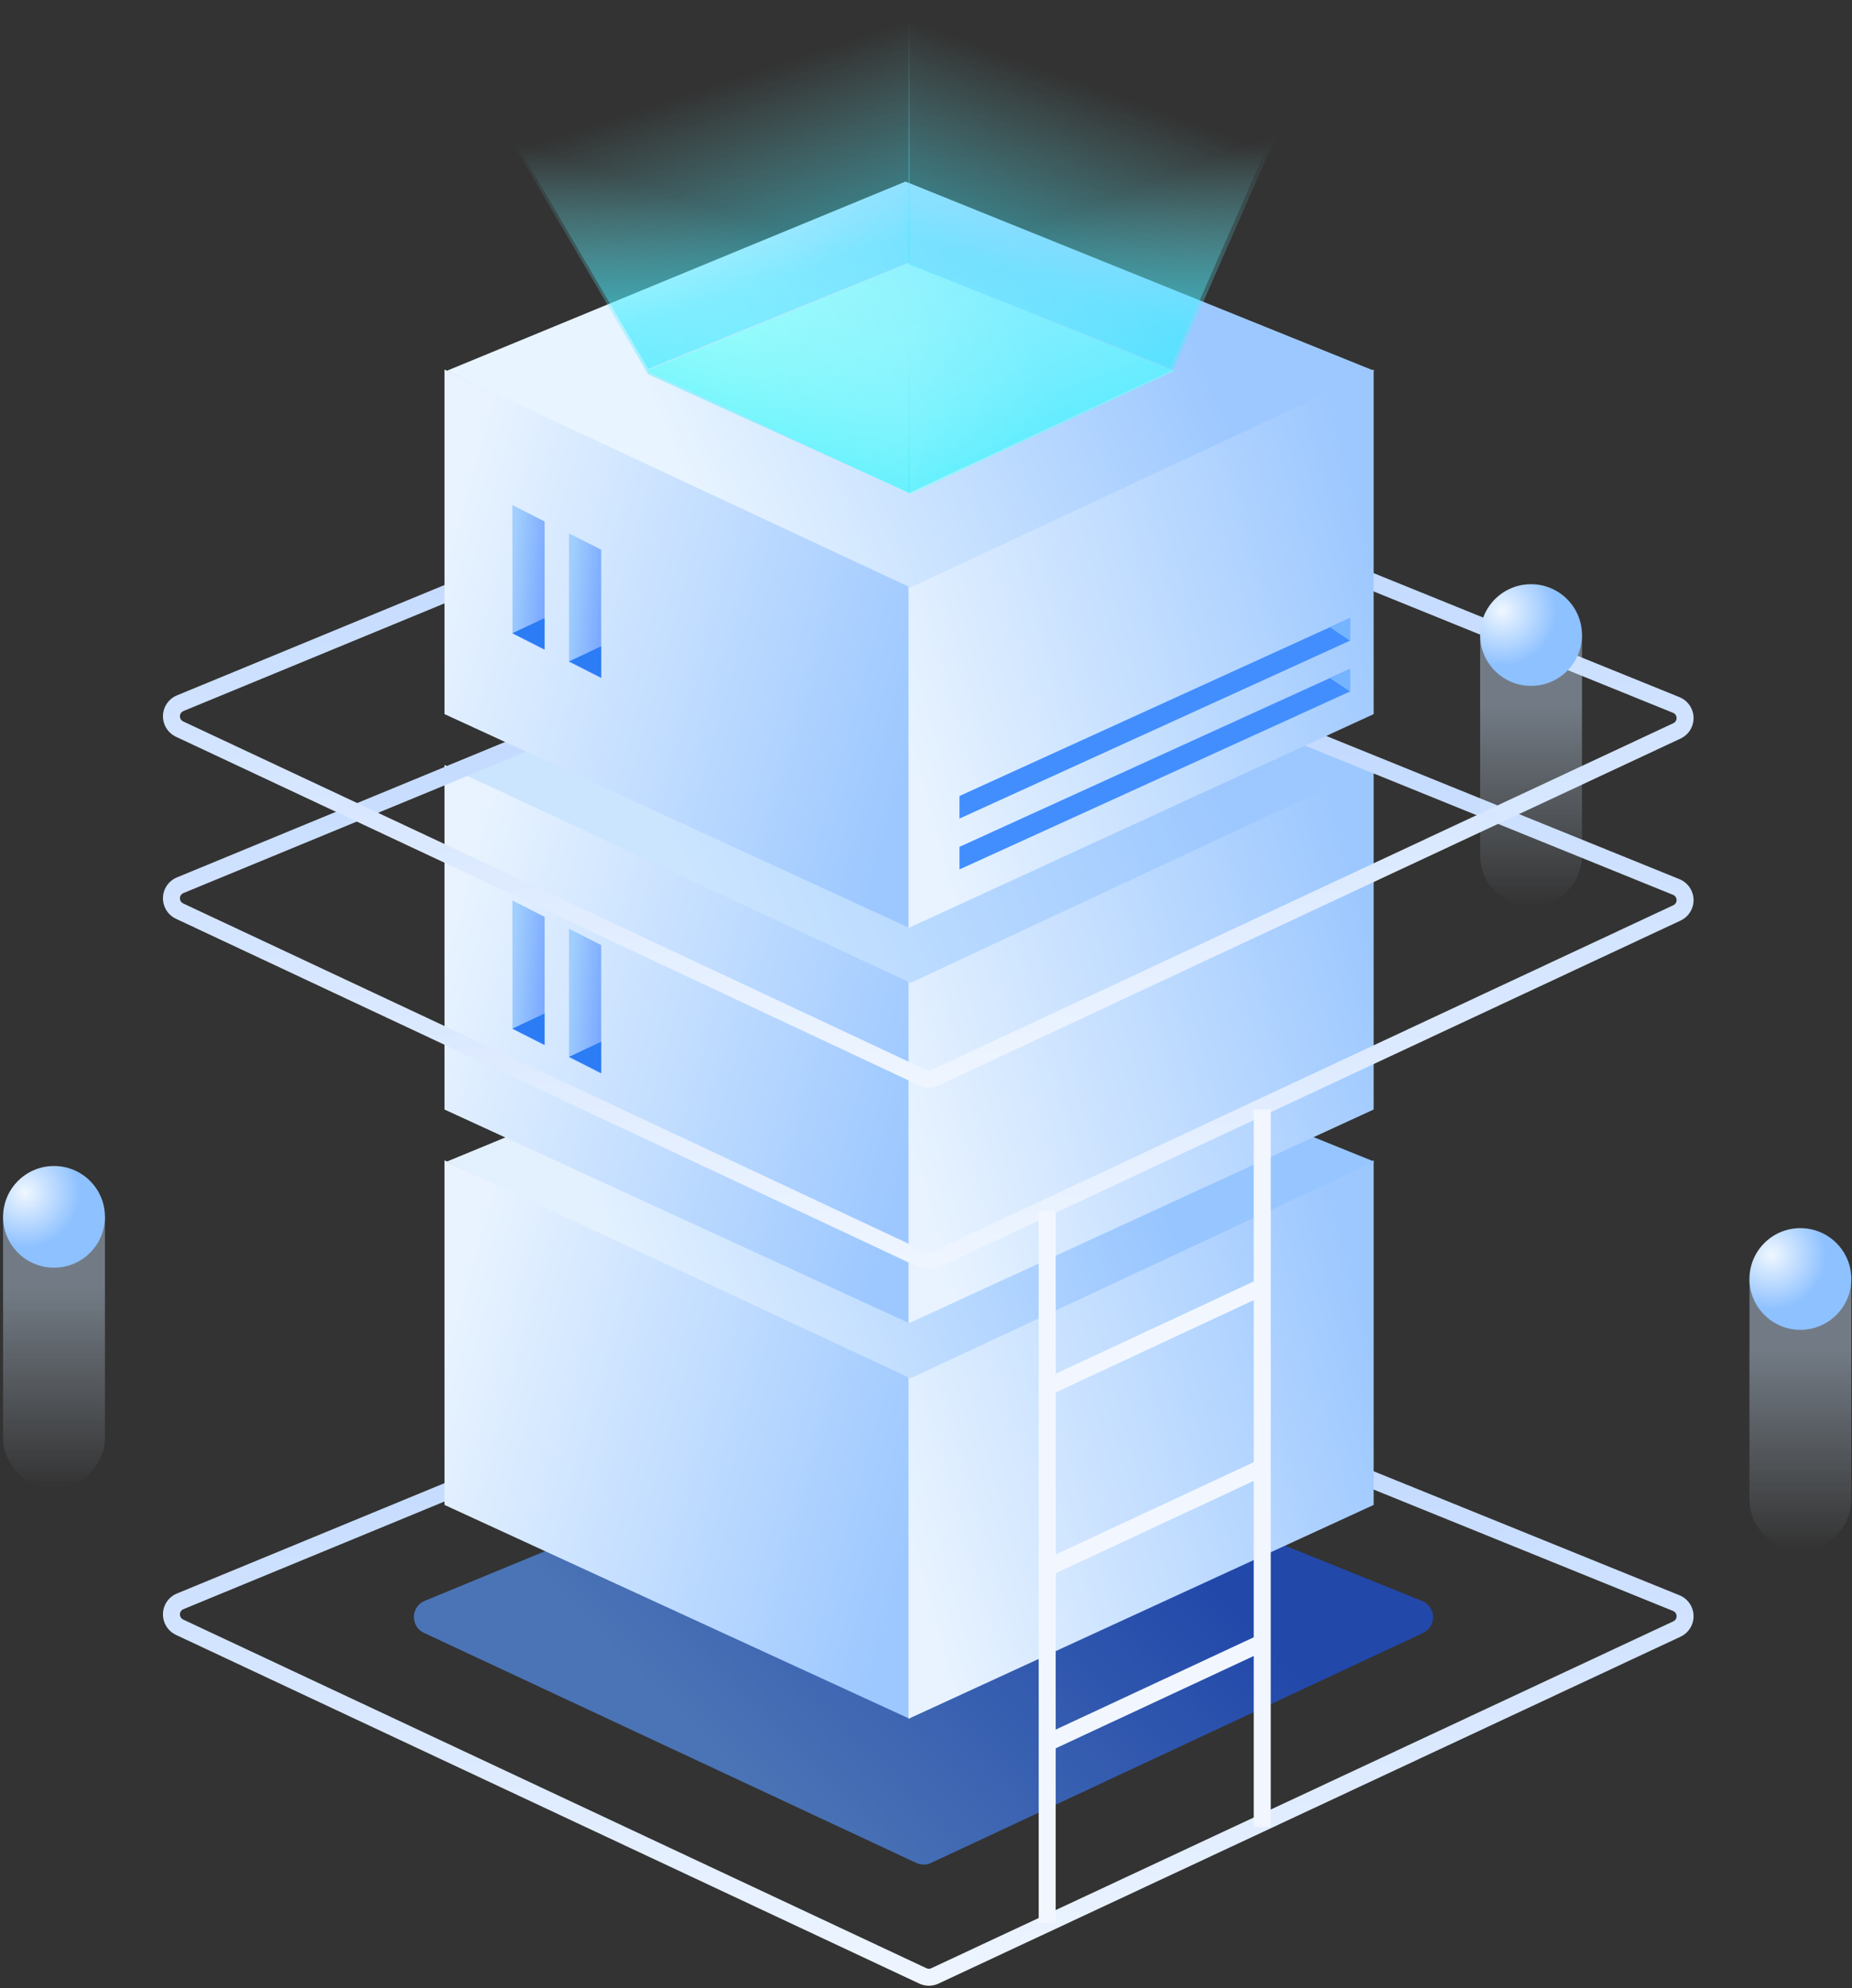 <?xml version="1.0" encoding="UTF-8"?>
<svg width="423px" height="454px" viewBox="0 0 423 454" version="1.1" xmlns="http://www.w3.org/2000/svg" xmlns:xlink="http://www.w3.org/1999/xlink">
    <rect x="0" y="0" width="423" height="454" fill="#333333" stroke="none"/>
    <!-- Generator: Sketch 52.4 (67378) - http://www.bohemiancoding.com/sketch -->
    <title>pic</title>
    <desc>Created with Sketch.</desc>
    <defs>
        <linearGradient x1="50%" y1="83.575%" x2="50%" y2="18.236%" id="linearGradient-1">
            <stop stop-color="#5287DD" offset="0%"></stop>
            <stop stop-color="#1C4ECD" offset="100%"></stop>
        </linearGradient>
        <linearGradient x1="72.875%" y1="73.646%" x2="29.108%" y2="29.659%" id="linearGradient-2">
            <stop stop-color="#EEF5FF" offset="0%"></stop>
            <stop stop-color="#B6D2FF" offset="100%"></stop>
        </linearGradient>
        <linearGradient x1="0%" y1="33.97%" x2="100%" y2="67.578%" id="linearGradient-3">
            <stop stop-color="#E8F3FF" offset="0%"></stop>
            <stop stop-color="#9DC8FF" offset="100%"></stop>
        </linearGradient>
        <linearGradient x1="100%" y1="67.578%" x2="2.22044605e-14%" y2="33.97%" id="linearGradient-4">
            <stop stop-color="#E8F3FF" offset="0%"></stop>
            <stop stop-color="#9DC8FF" offset="100%"></stop>
        </linearGradient>
        <linearGradient x1="28.831%" y1="92.028%" x2="61.537%" y2="18.223%" id="linearGradient-5">
            <stop stop-color="#E3F1FF" offset="0%"></stop>
            <stop stop-color="#97C5FF" offset="100%"></stop>
        </linearGradient>
        <linearGradient x1="2.624%" y1="34.851%" x2="100%" y2="67.578%" id="linearGradient-6">
            <stop stop-color="#A1CFFD" offset="0%"></stop>
            <stop stop-color="#7BA8FF" offset="100%"></stop>
        </linearGradient>
        <linearGradient x1="38.117%" y1="85.978%" x2="67.72%" y2="12.765%" id="linearGradient-7">
            <stop stop-color="#CBE5FF" offset="0%"></stop>
            <stop stop-color="#9DC8FF" offset="100%"></stop>
        </linearGradient>
        <linearGradient x1="38.117%" y1="85.978%" x2="67.72%" y2="12.765%" id="linearGradient-8">
            <stop stop-color="#E8F4FF" offset="0%"></stop>
            <stop stop-color="#9DC8FF" offset="100%"></stop>
        </linearGradient>
        <linearGradient x1="28.831%" y1="92.028%" x2="61.537%" y2="18.223%" id="linearGradient-9">
            <stop stop-color="#A9FFFA" offset="0%"></stop>
            <stop stop-color="#86EDFF" offset="100%"></stop>
        </linearGradient>
        <linearGradient x1="63.093%" y1="29.446%" x2="44.352%" y2="80.601%" id="linearGradient-10">
            <stop stop-color="#89F9FF" stop-opacity="0" offset="0%"></stop>
            <stop stop-color="#33EAFF" offset="100%"></stop>
        </linearGradient>
        <linearGradient x1="50%" y1="25.933%" x2="50%" y2="100%" id="linearGradient-11">
            <stop stop-color="#D0E6FF" offset="0%"></stop>
            <stop stop-color="#DAEBFF" stop-opacity="0" offset="100%"></stop>
        </linearGradient>
        <radialGradient cx="21.412%" cy="26.061%" fx="21.412%" fy="26.061%" r="54.104%" gradientTransform="translate(0.214,0.261),scale(0.998,1),rotate(27.447),translate(-0.214,-0.261)" id="radialGradient-12">
            <stop stop-color="#EFF7FF" offset="0%"></stop>
            <stop stop-color="#8EC1FF" offset="100%"></stop>
        </radialGradient>
        <linearGradient x1="0%" y1="86.621%" x2="100%" y2="11.09%" id="linearGradient-13">
            <stop stop-color="#428EFF" offset="0%"></stop>
            <stop stop-color="#428EFF" offset="100%"></stop>
        </linearGradient>
    </defs>
    <g id="Page-1" stroke="none" stroke-width="1" fill="none" fill-rule="evenodd">
        <g id="01_欢迎首页" transform="translate(-158, -486)">
            <g id="pic" transform="translate(119, 420)">
                <g id="Group-4" transform="translate(39, 44)">
                    <path d="M176.048,356.058 L288.839,308.135 C290.873,307.271 293.221,308.219 294.085,310.252 C294.481,311.183 294.509,312.23 294.163,313.182 L251.84,429.734 C251.436,430.848 250.559,431.725 249.445,432.129 L132.804,474.484 C130.728,475.238 128.433,474.166 127.679,472.09 C127.338,471.148 127.361,470.113 127.746,469.188 L173.919,358.203 C174.321,357.237 175.086,356.467 176.048,356.058 Z" id="Rectangle" fill="url(#linearGradient-1)" opacity="0.769" transform="translate(210.921, 391.27) rotate(-315) translate(-210.921, -391.27) "></path>
                    <path d="M161.089,342.02 C160.777,342.152 160.53,342.4 160.4,342.713 L90.731,510.172 C90.607,510.469 90.6,510.802 90.71,511.106 C90.953,511.775 91.694,512.122 92.365,511.879 L268.713,448.135 C269.073,448.004 269.357,447.721 269.488,447.361 L333.324,271.494 C333.435,271.187 333.426,270.851 333.298,270.551 C333.02,269.895 332.261,269.589 331.604,269.867 L161.089,342.02 Z M159.575,338.457 L330.09,266.304 C332.719,265.192 335.754,266.417 336.868,269.04 C337.378,270.239 337.414,271.587 336.969,272.811 L273.134,448.679 C272.611,450.118 271.475,451.252 270.033,451.773 L93.686,515.517 C91.001,516.488 88.036,515.103 87.064,512.423 C86.624,511.211 86.654,509.879 87.15,508.688 L156.819,341.229 C157.338,339.98 158.328,338.985 159.575,338.457 Z" id="Rectangle-Copy-3" fill="url(#linearGradient-2)" fill-rule="nonzero" transform="translate(212.017, 390.86) rotate(-315) translate(-212.017, -390.86) "></path>
                    <g id="Group-Copy-2" transform="translate(101.524, 181.2)">
                        <polygon id="Rectangle" fill="url(#linearGradient-3)" points="-2.84217094e-14 105.769 106.235 154.606 106.235 233.288 -2.84217094e-14 184.451"></polygon>
                        <polygon id="Rectangle" fill="url(#linearGradient-4)" transform="translate(159.107, 169.528) scale(-1, 1) translate(-159.107, -169.528) " points="105.989 105.769 212.224 154.606 212.224 233.288 105.989 184.451"></polygon>
                        <polygon id="Rectangle" fill="url(#linearGradient-5)" transform="translate(106.432, 106.054) rotate(-315) translate(-106.432, -106.054) " points="75.073 76.305 181.324 31.161 141.423 141.045 31.539 180.946"></polygon>
                    </g>
                    <g id="Group-Copy-3" transform="translate(101.524, 90.91)">
                        <polygon id="Rectangle" fill="url(#linearGradient-3)" points="0 105.769 106.235 154.606 106.235 233.288 0 184.451"></polygon>
                        <g id="Group-3" transform="translate(15.511, 136.726)">
                            <polygon id="Rectangle" fill="url(#linearGradient-6)" points="3.86357613e-14 4.08562073e-14 7.354 3.732 7.354 33.07 3.86357613e-14 29.337"></polygon>
                            <polygon id="Rectangle-Copy-4" fill="url(#linearGradient-6)" points="12.926 6.449 20.279 10.182 20.279 39.519 12.926 35.787"></polygon>
                            <polygon id="Path" fill="#2B7CF5" points="-2.44249065e-14 29.253 7.351 32.927 7.351 25.797"></polygon>
                            <polygon id="Path-Copy" fill="#2B7CF5" points="12.926 35.702 20.276 39.377 20.276 32.247"></polygon>
                        </g>
                        <polygon id="Rectangle" fill="url(#linearGradient-4)" transform="translate(159.107, 169.528) scale(-1, 1) translate(-159.107, -169.528) " points="105.989 105.769 212.224 154.606 212.224 233.288 105.989 184.451"></polygon>
                        <polygon id="Rectangle" fill="url(#linearGradient-7)" transform="translate(106.432, 106.054) rotate(-315) translate(-106.432, -106.054) " points="75.073 76.305 181.324 31.161 141.423 141.045 31.539 180.946"></polygon>
                    </g>
                    <path d="M161.089,178.496 C160.777,178.628 160.53,178.876 160.4,179.189 L90.731,346.648 C90.607,346.945 90.6,347.278 90.71,347.582 C90.953,348.251 91.694,348.598 92.365,348.355 L268.713,284.611 C269.073,284.48 269.357,284.197 269.488,283.837 L333.324,107.97 C333.435,107.663 333.426,107.327 333.298,107.027 C333.02,106.371 332.261,106.065 331.604,106.343 L161.089,178.496 Z M159.575,174.933 L330.09,102.78 C332.719,101.668 335.754,102.893 336.868,105.516 C337.378,106.715 337.414,108.063 336.969,109.287 L273.134,285.155 C272.611,286.594 271.475,287.728 270.033,288.249 L93.686,351.993 C91.001,352.964 88.036,351.579 87.064,348.899 C86.624,347.687 86.654,346.355 87.15,345.164 L156.819,177.705 C157.338,176.456 158.328,175.461 159.575,174.933 Z" id="Rectangle-Copy" fill="url(#linearGradient-2)" fill-rule="nonzero" transform="translate(212.017, 227.336) rotate(-315) translate(-212.017, -227.336) "></path>
                    <path d="M161.089,136.931 C160.777,137.063 160.53,137.312 160.4,137.624 L90.731,305.083 C90.607,305.381 90.6,305.714 90.71,306.017 C90.953,306.687 91.694,307.033 92.365,306.79 L268.713,243.046 C269.073,242.916 269.357,242.632 269.488,242.273 L333.324,66.405 C333.435,66.099 333.426,65.762 333.298,65.462 C333.02,64.806 332.261,64.5 331.604,64.778 L161.089,136.931 Z M159.575,133.369 L330.09,61.216 C332.719,60.103 335.754,61.328 336.868,63.951 C337.378,65.151 337.414,66.498 336.969,67.723 L273.134,243.59 C272.611,245.03 271.475,246.163 270.033,246.684 L93.686,310.429 C91.001,311.399 88.036,310.014 87.064,307.335 C86.624,306.123 86.654,304.79 87.15,303.599 L156.819,136.14 C157.338,134.892 158.328,133.896 159.575,133.369 Z" id="Rectangle-Copy-2" fill="url(#linearGradient-2)" fill-rule="nonzero" transform="translate(212.017, 185.772) rotate(-315) translate(-212.017, -185.772) "></path>
                    <g id="Group" transform="translate(101.524, 0.611)">
                        <polygon id="Rectangle" fill="url(#linearGradient-3)" points="0 105.777 106.235 154.613 106.235 233.295 0 184.458"></polygon>
                        <g id="Group-3" transform="translate(15.511, 136.733)">
                            <polygon id="Rectangle" fill="url(#linearGradient-6)" points="3.86357613e-14 4.08562073e-14 7.354 3.732 7.354 33.07 3.86357613e-14 29.337"></polygon>
                            <polygon id="Rectangle-Copy-4" fill="url(#linearGradient-6)" points="12.926 6.449 20.279 10.182 20.279 39.519 12.926 35.787"></polygon>
                            <polygon id="Path" fill="#2B7CF5" points="-2.44249065e-14 29.253 7.351 32.927 7.351 25.797"></polygon>
                            <polygon id="Path-Copy" fill="#2B7CF5" points="12.926 35.702 20.276 39.377 20.276 32.247"></polygon>
                        </g>
                        <polygon id="Rectangle" fill="url(#linearGradient-4)" transform="translate(159.107, 169.536) scale(-1, 1) translate(-159.107, -169.536) " points="105.989 105.777 212.224 154.613 212.224 233.295 105.989 184.458"></polygon>
                        <polygon id="Rectangle" fill="url(#linearGradient-8)" transform="translate(106.432, 106.061) rotate(-315) translate(-106.432, -106.061) " points="75.073 76.313 181.324 31.169 141.423 141.052 31.539 180.954"></polygon>
                        <polygon id="Rectangle" fill="url(#linearGradient-9)" transform="translate(106.432, 106.061) rotate(-315) translate(-106.432, -106.061) " points="88.603 89.148 149.011 63.482 126.325 125.955 63.853 148.64"></polygon>
                        <polygon id="Rectangle-Copy-7" fill="url(#linearGradient-10)" opacity="0.5" transform="translate(58.661, 63.218) scale(-1, 1) translate(-58.661, -63.218) " points="11.088 20.824 106.235 45.167 70.791 105.612 11.088 81.269"></polygon>
                        <polygon id="Rectangle-Copy-7" fill="url(#linearGradient-10)" opacity="0.5" points="105.989 20.645 192.275 44.989 165.692 105.434 105.989 81.691"></polygon>
                        <polygon id="Rectangle-Copy-6" fill="url(#linearGradient-10)" opacity="0.5" points="11.088 46.429 106.235 73.53 106.235 133.976 46.532 106.874"></polygon>
                        <polygon id="Rectangle-Copy-6" fill="url(#linearGradient-10)" opacity="0.5" transform="translate(149.534, 89.66) scale(-1, 1) translate(-149.534, -89.66) " points="105.989 45.331 193.078 73.544 193.078 133.99 132.572 105.777"></polygon>
                    </g>
                    <g id="Group-2" transform="translate(338.061, 155.403)">
                        <path d="M0,61.914 L0,11.609 L23.266,11.609 L23.266,61.914 C23.266,68.325 18.058,73.522 11.633,73.522 C5.208,73.522 0,68.325 0,61.914 Z" id="Combined-Shape" fill="url(#linearGradient-11)" opacity="0.4"></path>
                        <ellipse id="Oval-Copy-2" fill="url(#radialGradient-12)" cx="11.633" cy="11.609" rx="11.633" ry="11.609"></ellipse>
                    </g>
                    <g id="Group-2-Copy" transform="translate(0.705, 288.259)">
                        <path d="M0,61.914 L0,11.609 L23.266,11.609 L23.266,61.914 C23.266,68.325 18.058,73.522 11.633,73.522 C5.208,73.522 0,68.325 0,61.914 Z" id="Combined-Shape" fill="url(#linearGradient-11)" opacity="0.4"></path>
                        <ellipse id="Oval-Copy-2" fill="url(#radialGradient-12)" cx="11.633" cy="11.609" rx="11.633" ry="11.609"></ellipse>
                    </g>
                    <g id="Group-2-Copy-2" transform="translate(399.577, 302.447)">
                        <path d="M0,61.914 L0,11.609 L23.266,11.609 L23.266,61.914 C23.266,68.325 18.058,73.522 11.633,73.522 C5.208,73.522 0,68.325 0,61.914 Z" id="Combined-Shape" fill="url(#linearGradient-11)" opacity="0.4"></path>
                        <ellipse id="Oval-Copy-2" fill="url(#radialGradient-12)" cx="11.633" cy="11.609" rx="11.633" ry="11.609"></ellipse>
                    </g>
                    <g id="Group-5" transform="translate(219.146, 163.142)">
                        <polygon id="Rectangle" fill="url(#linearGradient-13)" points="-7.10542736e-15 40.629 89.186 -3.39385224e-15 89.186 5.159 -7.10542736e-15 45.789"></polygon>
                        <polygon id="Rectangle" fill="#75B4FF" points="84.6 2.089 89.186 -9.61110118e-15 89.186 5.159"></polygon>
                    </g>
                    <g id="Group-5-Copy" transform="translate(219.146, 174.751)">
                        <polygon id="Rectangle" fill="url(#linearGradient-13)" points="-7.10542736e-15 40.629 89.186 -3.39385224e-15 89.186 5.159 -7.10542736e-15 45.789"></polygon>
                        <polygon id="Rectangle" fill="#75B4FF" points="84.6 2.089 89.186 -9.61110118e-15 89.186 5.159"></polygon>
                    </g>
                    <rect id="Rectangle" fill="#F2F7FF" x="237.242" y="298.578" width="3.878" height="162.523"></rect>
                    <rect id="Rectangle-Copy-5" fill="#F2F7FF" x="286.359" y="275.36" width="3.878" height="163.813"></rect>
                    <polygon id="Path-4-Copy" fill="#F2F7FF" fill-rule="nonzero" points="240.647 340.19 239.006 336.684 288.552 313.593 290.193 317.099"></polygon>
                    <polygon id="Path-4-Copy-2" fill="#F2F7FF" fill-rule="nonzero" points="240.647 381.466 239.006 377.96 288.552 354.869 290.193 358.375"></polygon>
                    <polygon id="Path-4-Copy-3" fill="#F2F7FF" fill-rule="nonzero" points="240.647 421.452 239.006 417.945 288.552 394.855 290.193 398.361"></polygon>
                </g>
            </g>
        </g>
    </g>
</svg>